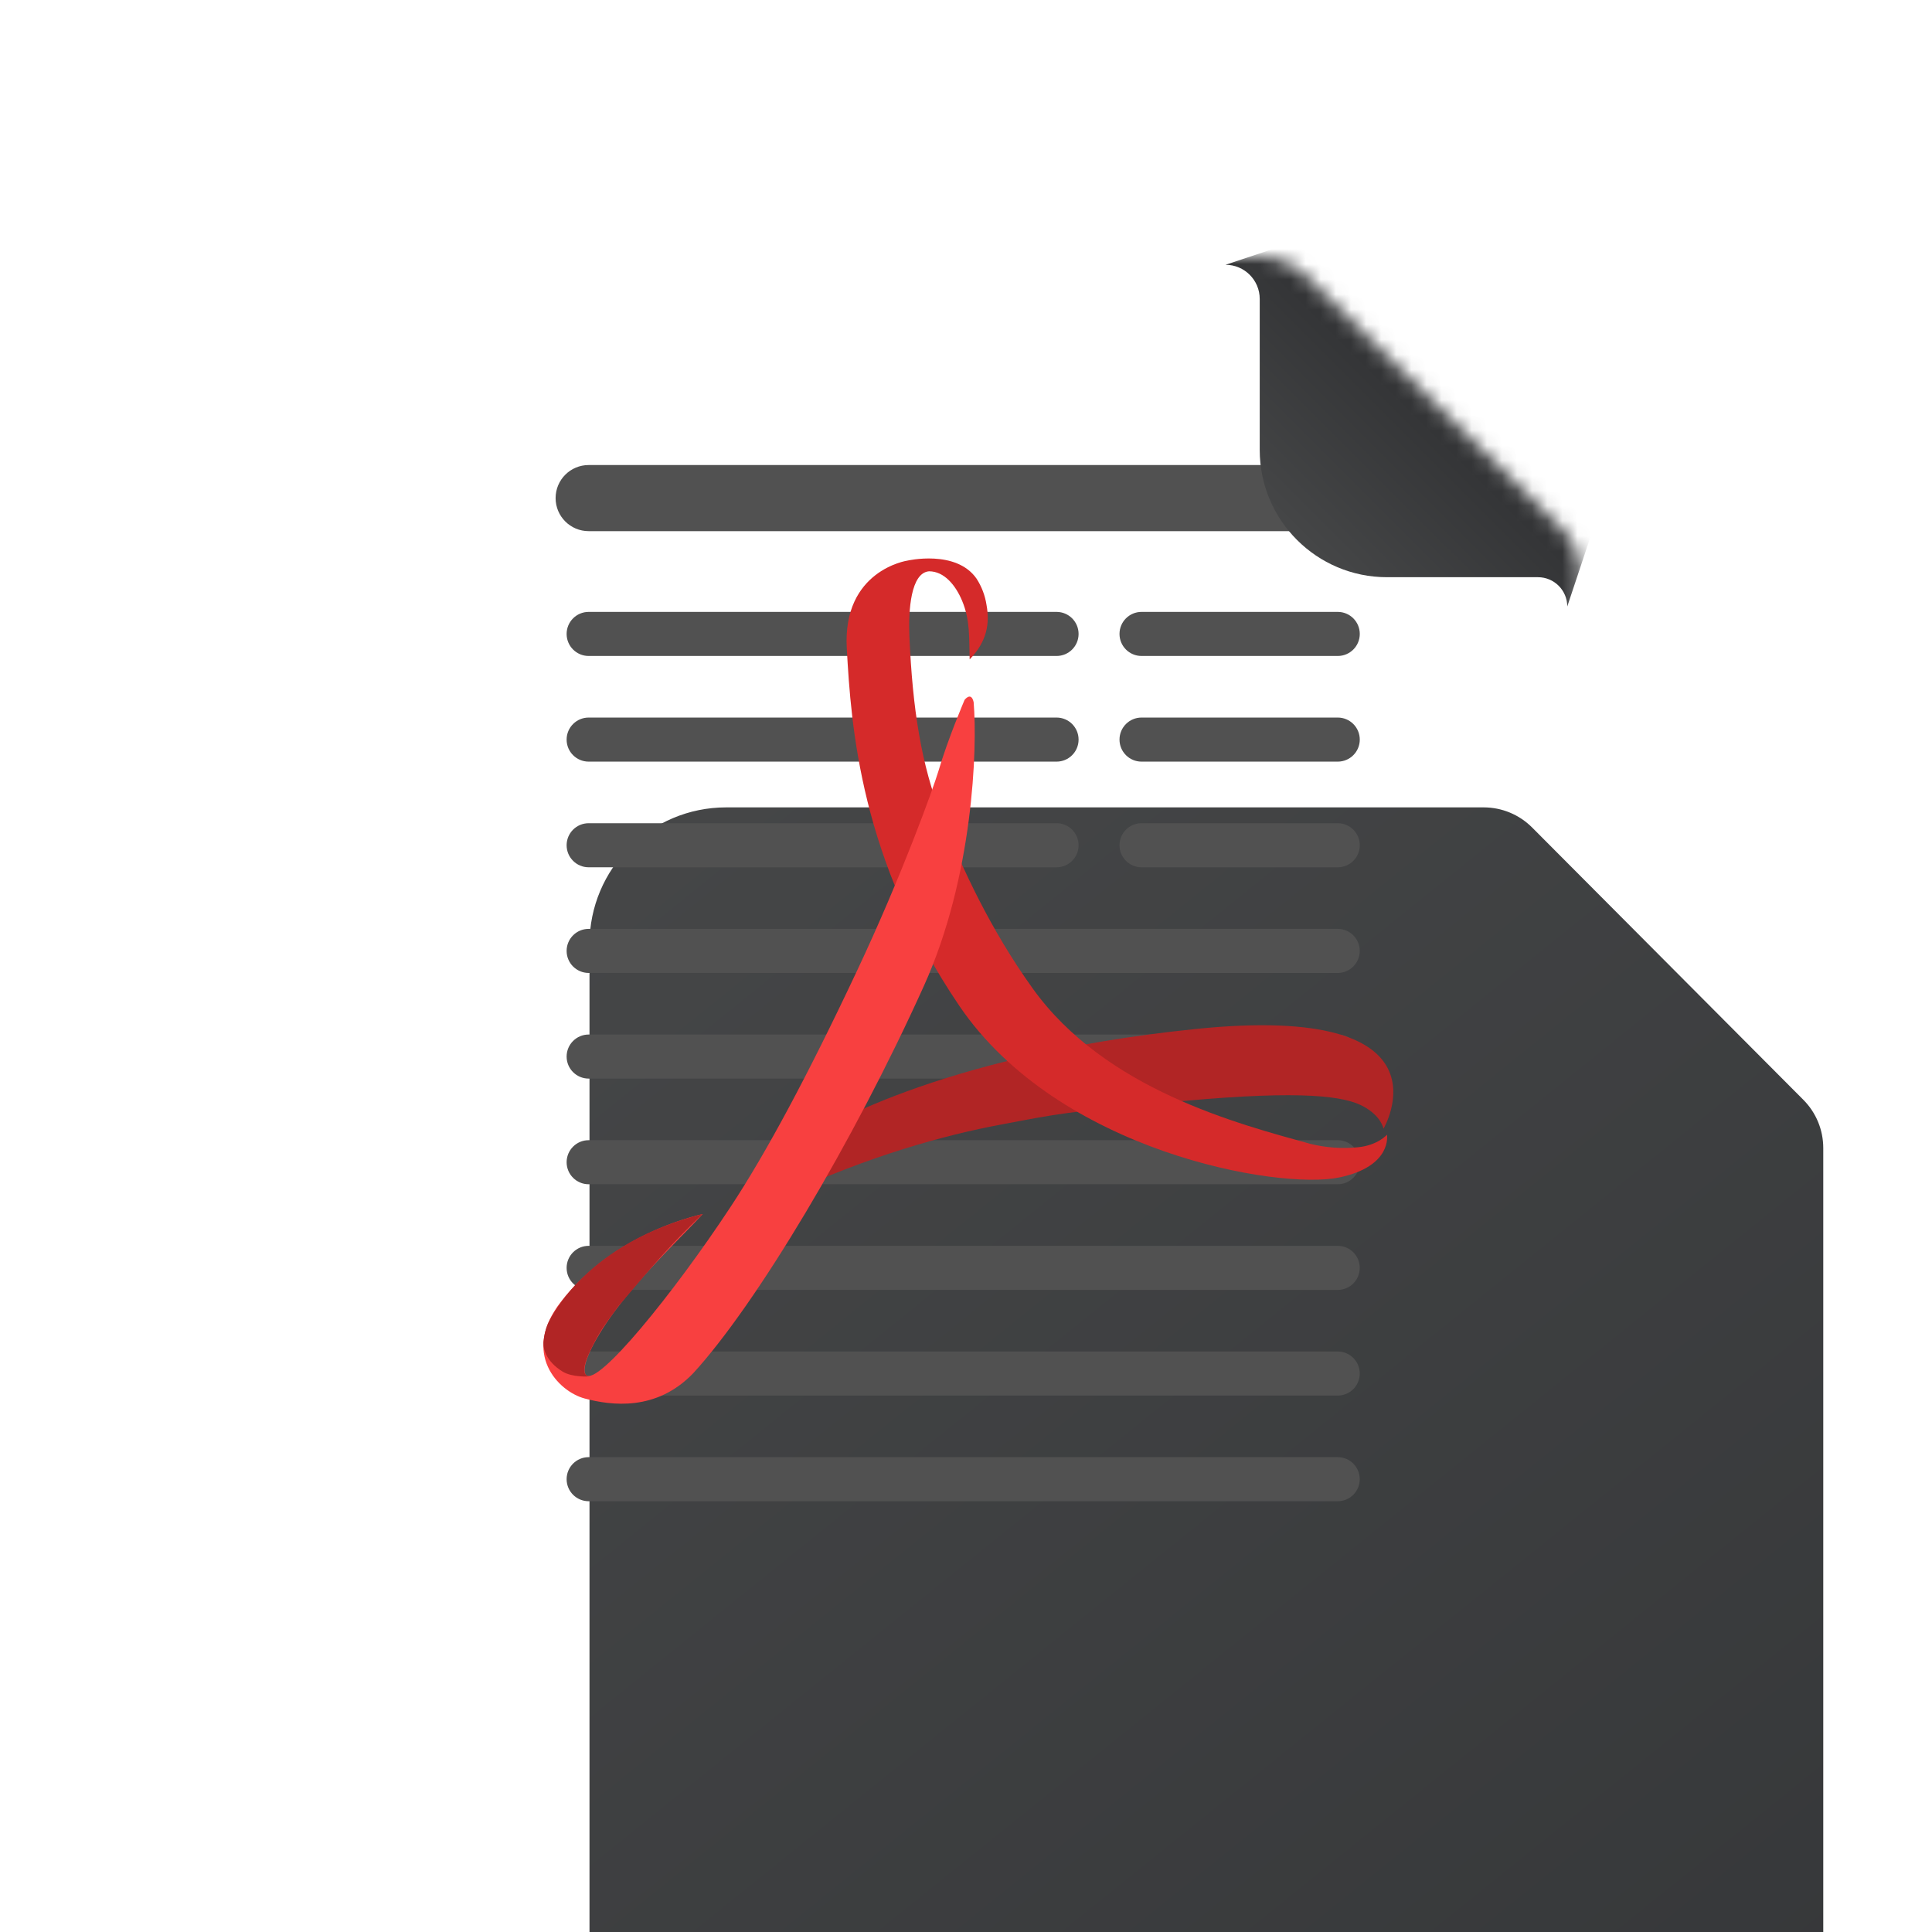 <svg width="128" height="128" viewBox="0 0 128 128" fill="none" xmlns="http://www.w3.org/2000/svg">
<g clip-path="url(#clip0_2087_248)">
<g filter="url(#filter0_dddd_2087_248)">
<path d="M23 26.056C23 21.055 27.054 17 32.055 17H82.243C83.447 17 84.601 17.48 85.451 18.333L103.42 36.373C104.266 37.222 104.74 38.371 104.74 39.568V101.363C104.74 106.364 100.686 110.418 95.685 110.418H32.055C27.054 110.418 23 106.364 23 101.363V26.056Z" fill="url(#paint0_linear_2087_248)"/>
</g>
<mask id="mask0_2087_248" style="mask-type:alpha" maskUnits="userSpaceOnUse" x="23" y="17" width="82" height="94">
<path d="M23 26.055C23 21.054 27.054 17 32.055 17H83.382C84.574 17 85.717 17.47 86.565 18.307L103.395 34.938C104.256 35.789 104.74 36.948 104.74 38.159V101.362C104.74 106.363 100.686 110.418 95.685 110.418H32.055C27.054 110.418 23 106.363 23 101.362V26.055Z" fill="url(#paint1_linear_2087_248)"/>
</mask>
<g mask="url(#mask0_2087_248)">
<path fill-rule="evenodd" clip-rule="evenodd" d="M37.54 42C37.54 41.194 38.194 40.54 39 40.54H70C70.806 40.54 71.459 41.194 71.459 42C71.459 42.806 70.806 43.46 70 43.46H39C38.194 43.46 37.54 42.806 37.54 42ZM74.17 42C74.17 41.194 74.823 40.54 75.63 40.54H88.63C89.436 40.54 90.089 41.194 90.089 42C90.089 42.806 89.436 43.46 88.63 43.46H75.63C74.823 43.46 74.17 42.806 74.17 42ZM37.54 49C37.54 48.194 38.194 47.54 39 47.54H70C70.806 47.54 71.459 48.194 71.459 49C71.459 49.806 70.806 50.46 70 50.46H39C38.194 50.46 37.54 49.806 37.54 49ZM74.17 49C74.17 48.194 74.823 47.54 75.63 47.54H88.63C89.436 47.54 90.089 48.194 90.089 49C90.089 49.806 89.436 50.46 88.63 50.46H75.63C74.823 50.46 74.17 49.806 74.17 49ZM37.54 56C37.54 55.194 38.194 54.54 39 54.54H70C70.806 54.54 71.459 55.194 71.459 56C71.459 56.806 70.806 57.46 70 57.46H39C38.194 57.46 37.54 56.806 37.54 56ZM74.17 56C74.17 55.194 74.823 54.54 75.63 54.54H88.63C89.436 54.54 90.089 55.194 90.089 56C90.089 56.806 89.436 57.46 88.63 57.46H75.63C74.823 57.46 74.17 56.806 74.17 56ZM37.54 63C37.54 62.194 38.194 61.54 39 61.54H88.628C89.434 61.54 90.087 62.194 90.087 63C90.087 63.806 89.434 64.46 88.628 64.46H39C38.194 64.46 37.54 63.806 37.54 63ZM37.54 70C37.54 69.194 38.194 68.54 39 68.54H88.628C89.434 68.54 90.087 69.194 90.087 70C90.087 70.806 89.434 71.46 88.628 71.46H39C38.194 71.46 37.54 70.806 37.54 70ZM37.54 77C37.54 76.194 38.194 75.54 39 75.54H88.628C89.434 75.54 90.087 76.194 90.087 77C90.087 77.806 89.434 78.46 88.628 78.46H39C38.194 78.46 37.54 77.806 37.54 77ZM37.54 84C37.54 83.194 38.194 82.54 39 82.54H88.628C89.434 82.54 90.087 83.194 90.087 84C90.087 84.806 89.434 85.46 88.628 85.46H39C38.194 85.46 37.54 84.806 37.54 84ZM37.54 91C37.54 90.194 38.194 89.54 39 89.54H88.628C89.434 89.54 90.087 90.194 90.087 91C90.087 91.806 89.434 92.46 88.628 92.46H39C38.194 92.46 37.54 91.806 37.54 91ZM37.54 98C37.54 97.194 38.194 96.54 39 96.54H88.628C89.434 96.54 90.087 97.194 90.087 98C90.087 98.806 89.434 99.46 88.628 99.46H39C38.194 99.46 37.54 98.806 37.54 98Z" fill="#515151"/>
<path fill-rule="evenodd" clip-rule="evenodd" d="M36.81 33C36.81 31.791 37.79 30.81 39 30.81H88.628C89.837 30.81 90.818 31.791 90.818 33C90.818 34.209 89.837 35.19 88.628 35.19H39C37.79 35.19 36.81 34.209 36.81 33Z" fill="#515151"/>
<g filter="url(#filter1_ddi_2087_248)">
<path d="M84.366 29.357V19.354C84.366 18.104 83.353 17.09 82.103 17.09L88.894 14.826L97.949 23.881L107.005 32.937L104.741 39.728C104.741 38.657 103.872 37.788 102.8 37.788H92.797C88.141 37.788 84.366 34.013 84.366 29.357Z" fill="url(#paint2_linear_2087_248)"/>
</g>
</g>
<path d="M53.998 75.097C53.998 75.097 61.827 69.955 79.216 68.173C96.604 66.391 91.66 74.781 91.66 74.781C91.66 74.781 91.524 73.944 90.309 73.293C89.093 72.642 86.414 72.212 78.409 72.943C70.403 73.673 70.025 73.808 66.293 74.51C62.56 75.213 57.692 76.539 51.932 79.19C52.743 77.688 53.998 75.097 53.998 75.097Z" fill="#B12525"/>
<path d="M60.105 37.145C60.105 37.145 55.812 37.78 56.101 42.952C56.389 48.124 56.996 56.968 63.558 66.64C70.119 76.311 84.724 78.854 88.731 78.009C92.265 77.268 91.891 75.178 91.891 75.178C91.891 75.178 91.278 75.885 89.961 76.009C88.905 76.115 87.839 76.038 86.809 75.782C82.045 74.463 73.221 72.192 68.413 65.48C65.622 61.584 63.758 57.557 62.406 54.145C61.021 50.653 60.462 46.937 60.25 42.175C60.176 40.405 60.346 37.948 61.553 37.85C62.566 37.85 63.315 38.787 63.738 39.792C64.292 41.112 64.196 42.299 64.242 43.687C65.384 42.511 65.586 41.312 65.36 40.082C65.266 39.462 65.042 38.868 64.701 38.34C63.345 36.386 60.105 37.145 60.105 37.145Z" fill="#D52A2A"/>
<path d="M63.906 46.369C63.906 46.369 64.34 45.791 64.506 46.516C64.766 49.585 64.476 58.085 61.214 65.312C56.547 75.656 50.093 86.444 45.922 90.986C43.481 93.521 40.504 93.12 38.742 92.656C36.98 92.191 34.521 89.642 37.152 86.26C40.196 82.346 44.607 80.894 46.563 80.431C45.494 81.607 42.606 84.33 40.684 86.929C39.283 88.835 38.418 90.663 38.828 91.094C39.577 91.877 44.583 85.756 48.395 79.971C50.746 76.405 53.491 71.305 56.763 64.353C59.785 57.945 61.845 52.17 62.157 51.137C62.794 48.964 63.906 46.369 63.906 46.369Z" fill="#F84040"/>
<path d="M39.031 91.192C39.031 91.192 37.927 91.272 37.272 90.87C36.157 90.185 35.935 89.29 36.019 88.803C36.056 88.423 36.15 88.05 36.299 87.698C36.552 87.165 38.938 82.334 46.551 80.431C44.231 82.634 43.227 83.897 40.969 86.537C40.238 87.538 39.831 88.062 39.413 88.869C39.107 89.456 38.244 91.064 39.031 91.192Z" fill="#B12525"/>
</g>
<defs>
<filter id="filter0_dddd_2087_248" x="20.081" y="15.541" width="102.175" height="122.611" filterUnits="userSpaceOnUse" color-interpolation-filters="sRGB">
<feFlood flood-opacity="0" result="BackgroundImageFix"/>
<feColorMatrix in="SourceAlpha" type="matrix" values="0 0 0 0 0 0 0 0 0 0 0 0 0 0 0 0 0 0 127 0" result="hardAlpha"/>
<feOffset dy="1.46"/>
<feGaussianBlur stdDeviation="1.46"/>
<feColorMatrix type="matrix" values="0 0 0 0 0 0 0 0 0 0 0 0 0 0 0 0 0 0 0.16 0"/>
<feBlend mode="normal" in2="BackgroundImageFix" result="effect1_dropShadow_2087_248"/>
<feColorMatrix in="SourceAlpha" type="matrix" values="0 0 0 0 0 0 0 0 0 0 0 0 0 0 0 0 0 0 127 0" result="hardAlpha"/>
<feOffset dx="2.919" dy="4.379"/>
<feGaussianBlur stdDeviation="2.919"/>
<feColorMatrix type="matrix" values="0 0 0 0 0 0 0 0 0 0 0 0 0 0 0 0 0 0 0.14 0"/>
<feBlend mode="normal" in2="effect1_dropShadow_2087_248" result="effect2_dropShadow_2087_248"/>
<feColorMatrix in="SourceAlpha" type="matrix" values="0 0 0 0 0 0 0 0 0 0 0 0 0 0 0 0 0 0 127 0" result="hardAlpha"/>
<feOffset dx="4.379" dy="11.677"/>
<feGaussianBlur stdDeviation="3.649"/>
<feColorMatrix type="matrix" values="0 0 0 0 0 0 0 0 0 0 0 0 0 0 0 0 0 0 0.08 0"/>
<feBlend mode="normal" in2="effect2_dropShadow_2087_248" result="effect3_dropShadow_2087_248"/>
<feColorMatrix in="SourceAlpha" type="matrix" values="0 0 0 0 0 0 0 0 0 0 0 0 0 0 0 0 0 0 127 0" result="hardAlpha"/>
<feOffset dx="8.758" dy="18.975"/>
<feGaussianBlur stdDeviation="4.379"/>
<feColorMatrix type="matrix" values="0 0 0 0 0 0 0 0 0 0 0 0 0 0 0 0 0 0 0.02 0"/>
<feBlend mode="normal" in2="effect3_dropShadow_2087_248" result="effect4_dropShadow_2087_248"/>
<feBlend mode="normal" in="SourceGraphic" in2="effect4_dropShadow_2087_248" result="shape"/>
</filter>
<filter id="filter1_ddi_2087_248" x="27.771" y="-39.506" width="133.566" height="133.566" filterUnits="userSpaceOnUse" color-interpolation-filters="sRGB">
<feFlood flood-opacity="0" result="BackgroundImageFix"/>
<feColorMatrix in="SourceAlpha" type="matrix" values="0 0 0 0 0 0 0 0 0 0 0 0 0 0 0 0 0 0 127 0" result="hardAlpha"/>
<feOffset dx="-0.906" dy="0.906"/>
<feGaussianBlur stdDeviation="1.358"/>
<feComposite in2="hardAlpha" operator="out"/>
<feColorMatrix type="matrix" values="0 0 0 0 0 0 0 0 0 0 0 0 0 0 0 0 0 0 0.29 0"/>
<feBlend mode="normal" in2="BackgroundImageFix" result="effect1_dropShadow_2087_248"/>
<feColorMatrix in="SourceAlpha" type="matrix" values="0 0 0 0 0 0 0 0 0 0 0 0 0 0 0 0 0 0 127 0" result="hardAlpha"/>
<feOffset/>
<feGaussianBlur stdDeviation="27.166"/>
<feComposite in2="hardAlpha" operator="out"/>
<feColorMatrix type="matrix" values="0 0 0 0 0 0 0 0 0 0 0 0 0 0 0 0 0 0 0.37 0"/>
<feBlend mode="normal" in2="effect1_dropShadow_2087_248" result="effect2_dropShadow_2087_248"/>
<feBlend mode="normal" in="SourceGraphic" in2="effect2_dropShadow_2087_248" result="shape"/>
<feColorMatrix in="SourceAlpha" type="matrix" values="0 0 0 0 0 0 0 0 0 0 0 0 0 0 0 0 0 0 127 0" result="hardAlpha"/>
<feOffset dy="-0.453"/>
<feGaussianBlur stdDeviation="1.588"/>
<feComposite in2="hardAlpha" operator="arithmetic" k2="-1" k3="1"/>
<feColorMatrix type="matrix" values="0 0 0 0 0.346 0 0 0 0 0.346 0 0 0 0 0.346 0 0 0 1 0"/>
<feBlend mode="normal" in2="shape" result="effect3_innerShadow_2087_248"/>
</filter>
<linearGradient id="paint0_linear_2087_248" x1="23" y1="13.351" x2="104.74" y2="114.797" gradientUnits="userSpaceOnUse">
<stop stop-color="#464748"/>
<stop offset="1" stop-color="#343638"/>
</linearGradient>
<linearGradient id="paint1_linear_2087_248" x1="27.541" y1="17" x2="63.663" y2="89.502" gradientUnits="userSpaceOnUse">
<stop stop-color="#EBEBEB"/>
<stop offset="1" stop-color="#FAFAFB"/>
</linearGradient>
<linearGradient id="paint2_linear_2087_248" x1="96.817" y1="27.843" x2="88.328" y2="36.333" gradientUnits="userSpaceOnUse">
<stop stop-color="#333436"/>
<stop offset="1" stop-color="#454647"/>
</linearGradient>
<clipPath id="clip0_2087_248">
<rect width="128" height="128" fill="white"/>
</clipPath>
</defs>
</svg>
